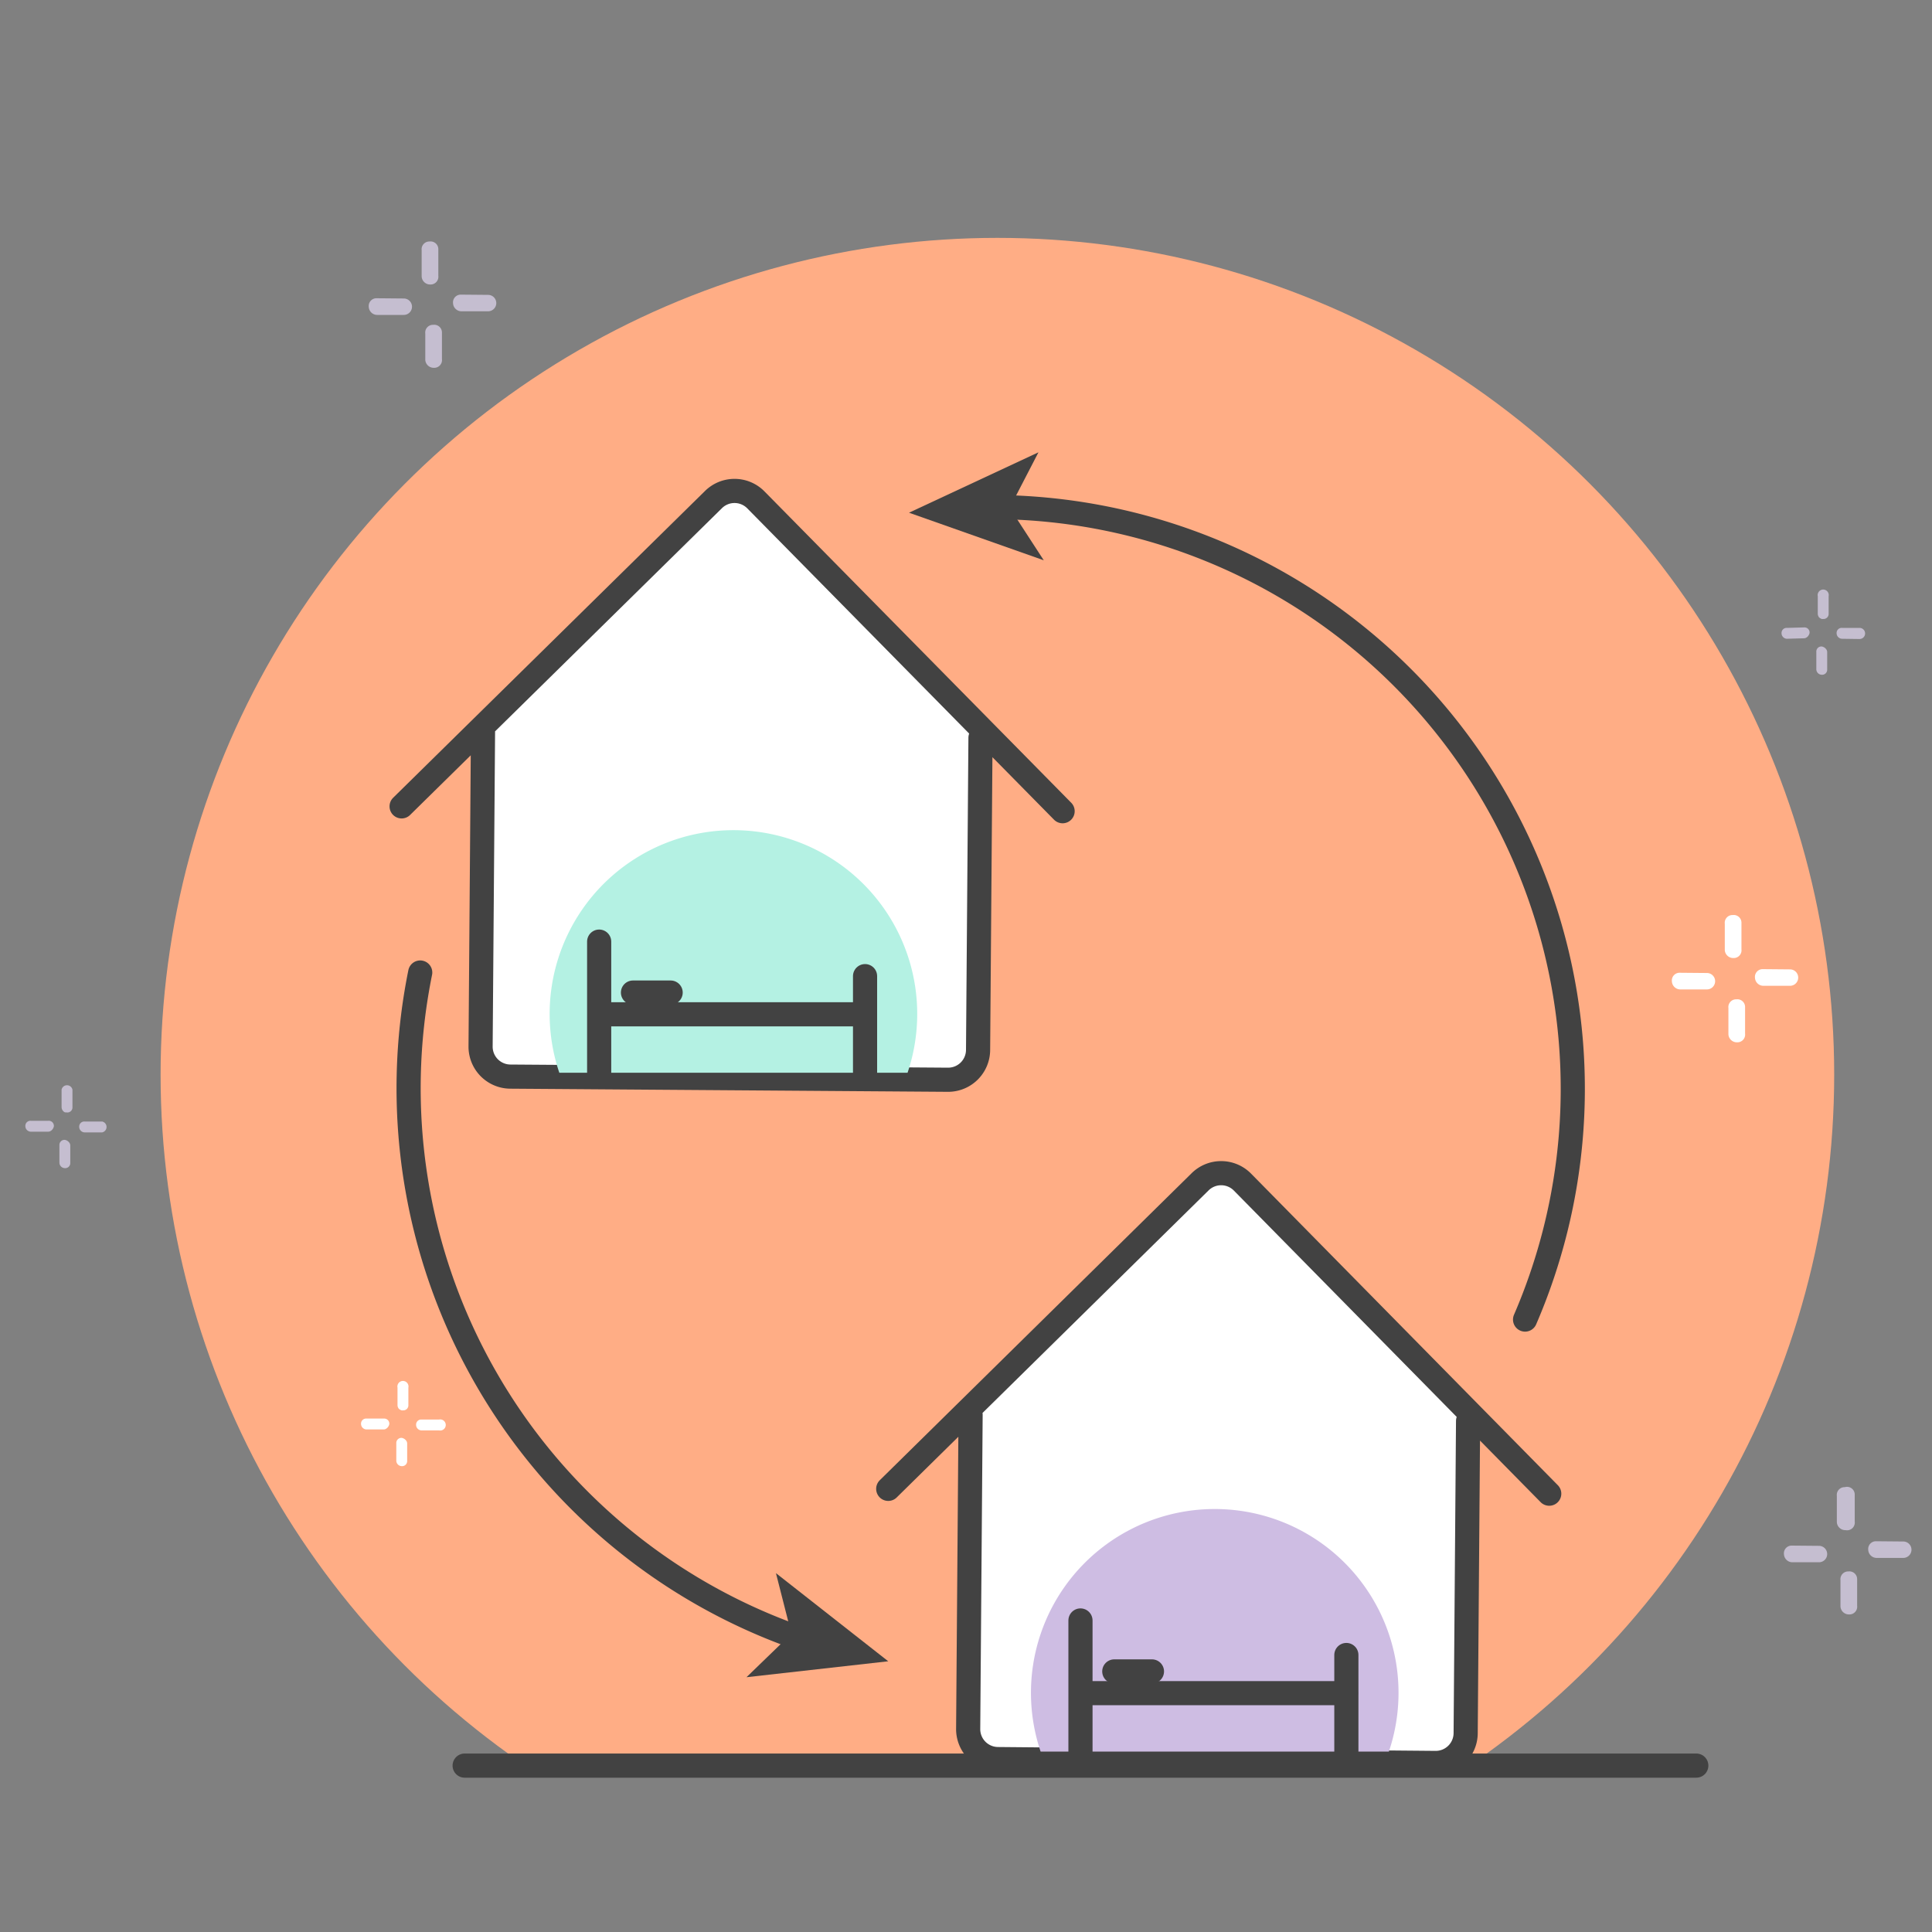 <svg id="Layer_1" data-name="Layer 1" xmlns="http://www.w3.org/2000/svg" xmlns:xlink="http://www.w3.org/1999/xlink" viewBox="0 0 80 80"><rect x="0" y="0" width="80" height="80" fill="#808080" stroke="none"/><defs><style>.cls-1,.cls-4{fill:none;}.cls-2{clip-path:url(#clip-path);}.cls-3{fill:#ffad85;}.cls-4{stroke:#424242;stroke-linecap:round;stroke-linejoin:round;}.cls-5{fill:#c5bed0;}.cls-6{fill:#fff;}.cls-7{fill:#424242;}.cls-8{fill:#cebde3;}.cls-9{fill:#b4f1e3;}</style><clipPath id="clip-path"><rect class="cls-1" x="0.73" y="3.36" width="79.11" height="69.75"/></clipPath></defs><title>Unilive-icons_services</title><g class="cls-2"><circle class="cls-3" cx="41.3" cy="44.5" r="34.65"/></g><line class="cls-4" x1="19.24" y1="73.11" x2="70.24" y2="73.11"/><path class="cls-5" d="M4.23,46.89a.23.23,0,0,0,0-.45l-.72,0a.21.21,0,0,0-.23.22.23.23,0,0,0,.22.23Z"/><path class="cls-5" d="M2,46.86c.11,0,.21-.11.23-.22A.21.21,0,0,0,2,46.41l-.72,0a.21.21,0,0,0-.23.22.23.23,0,0,0,.22.23Z"/><path class="cls-5" d="M2.68,48.37a.21.21,0,0,0,.23-.22l0-.72c0-.11-.11-.21-.22-.23a.21.21,0,0,0-.23.22l0,.72a.23.23,0,0,0,.22.23Z"/><path class="cls-5" d="M2.74,46.06A.21.21,0,0,0,3,45.84l0-.72a.23.23,0,0,0-.45,0l0,.72a.24.24,0,0,0,.06.16S2.67,46.08,2.74,46.06Z"/><path class="cls-5" d="M77,26.46A.23.23,0,1,0,77,26l-.72,0a.21.21,0,0,0-.23.22.23.23,0,0,0,.22.23Z"/><path class="cls-5" d="M74.7,26.43c.11,0,.21-.11.23-.22a.21.21,0,0,0-.22-.23L74,26a.21.21,0,0,0-.23.22.23.23,0,0,0,.22.23Z"/><path class="cls-5" d="M75.43,27.94a.21.21,0,0,0,.23-.22l0-.72c0-.11-.11-.21-.22-.23a.21.21,0,0,0-.23.22l0,.72a.23.23,0,0,0,.22.23Z"/><path class="cls-5" d="M75.49,25.63a.21.21,0,0,0,.23-.22l0-.72a.23.23,0,1,0-.45,0l0,.72a.24.24,0,0,0,.06.16S75.42,25.65,75.49,25.63Z"/><path class="cls-6" d="M18.18,59.23a.23.23,0,1,0,0-.45l-.72,0a.21.21,0,0,0-.23.22.23.23,0,0,0,.22.23Z"/><path class="cls-6" d="M15.89,59.19c.11,0,.21-.11.23-.22a.21.21,0,0,0-.22-.23l-.72,0a.21.21,0,0,0-.23.22.23.23,0,0,0,.22.23Z"/><path class="cls-6" d="M16.63,60.71a.21.21,0,0,0,.23-.22l0-.72c0-.11-.11-.21-.22-.23a.21.21,0,0,0-.23.22l0,.72a.23.23,0,0,0,.22.23Z"/><path class="cls-6" d="M16.68,58.4a.21.21,0,0,0,.23-.22l0-.72a.23.23,0,1,0-.45,0l0,.72a.24.24,0,0,0,.06.16S16.62,58.42,16.68,58.4Z"/><path class="cls-5" d="M19.09,12.2a.32.32,0,0,0-.33.36.35.35,0,0,0,.36.33l1.09,0a.34.34,0,1,0,0-.68Z"/><path class="cls-5" d="M15.6,12.35a.32.32,0,0,0-.33.36.35.35,0,0,0,.36.33l1.09,0a.34.34,0,1,0,0-.68Z"/><path class="cls-5" d="M17.94,13.45a.32.32,0,0,0-.33.36l0,1.09a.35.35,0,0,0,.36.33.32.32,0,0,0,.33-.36l0-1.09A.32.32,0,0,0,17.94,13.45Z"/><path class="cls-5" d="M17.79,10a.32.32,0,0,0-.33.36l0,1.09a.35.35,0,0,0,.36.33.32.32,0,0,0,.33-.36l0-1.09A.32.32,0,0,0,17.79,10Z"/><path class="cls-5" d="M77.69,63.82a.32.32,0,0,0-.33.36.35.35,0,0,0,.36.33l1.09,0a.34.34,0,1,0,0-.68Z"/><path class="cls-5" d="M74.2,64a.32.32,0,0,0-.33.36.35.35,0,0,0,.36.33l1.09,0a.34.34,0,1,0,0-.68Z"/><path class="cls-5" d="M76.54,65.07a.32.32,0,0,0-.33.36l0,1.09a.35.35,0,0,0,.36.33.32.32,0,0,0,.33-.36l0-1.09A.32.32,0,0,0,76.54,65.07Z"/><path class="cls-5" d="M76.39,61.58a.32.32,0,0,0-.33.36l0,1.09a.35.35,0,0,0,.36.33A.32.32,0,0,0,76.8,63l0-1.09A.32.32,0,0,0,76.39,61.58Z"/><path class="cls-6" d="M73,40.13a.32.32,0,0,0-.33.36.35.35,0,0,0,.36.33l1.09,0a.34.34,0,0,0,0-.68Z"/><path class="cls-6" d="M69.56,40.28a.32.32,0,0,0-.33.36.35.35,0,0,0,.36.33l1.09,0a.34.34,0,0,0,0-.68Z"/><path class="cls-6" d="M71.9,41.38a.32.32,0,0,0-.33.36l0,1.09a.35.35,0,0,0,.36.33.32.32,0,0,0,.33-.36l0-1.09A.32.32,0,0,0,71.9,41.38Z"/><path class="cls-6" d="M71.75,37.89a.32.32,0,0,0-.33.36l0,1.09a.35.35,0,0,0,.36.33.32.32,0,0,0,.33-.36l0-1.09A.32.32,0,0,0,71.75,37.89Z"/><path class="cls-6" d="M60.71,58.41l-9.27-9.46a1.24,1.24,0,0,0-1.75,0L40,58.41l.16,3.26-.07,9.93a1.24,1.24,0,0,0,1.23,1.25L59.44,73a1.24,1.24,0,0,0,1.25-1.23l.07-9.93Z"/><path class="cls-4" d="M64.15,61.85,51.44,48.94a1.24,1.24,0,0,0-1.75,0L36.78,61.65m3.41-3.06-.1,13a1.24,1.24,0,0,0,1.23,1.25L59.44,73a1.24,1.24,0,0,0,1.25-1.23l.1-12.93"/><path class="cls-6" d="M40.56,30.15l-9.27-9.46a1.24,1.24,0,0,0-1.75,0l-9.67,9.48L20,33.41l-.07,9.93a1.24,1.24,0,0,0,1.23,1.25l18.12.13a1.24,1.24,0,0,0,1.25-1.23l.07-9.93Z"/><path class="cls-4" d="M44,33.59,31.29,20.69a1.24,1.24,0,0,0-1.75,0L16.63,33.39M20,30.33l-.1,13a1.24,1.24,0,0,0,1.23,1.25l18.12.13a1.24,1.24,0,0,0,1.25-1.23l.1-12.93"/><path class="cls-4" d="M33,67.8a24.12,24.12,0,0,1-15.6-27.53"/><polygon class="cls-7" points="36.78 68.79 32.13 65.14 32.77 67.65 30.91 69.45 36.78 68.79"/><path class="cls-4" d="M41.52,21A24.09,24.09,0,0,1,63.15,54.64"/><polygon class="cls-7" points="37.64 21.23 43.22 23.2 41.81 21.03 43 18.73 37.64 21.23"/><path class="cls-8" d="M43.09,72.53a7.61,7.61,0,1,1,14.42,0"/><line class="cls-4" x1="45.21" y1="70.11" x2="55.73" y2="70.11"/><line class="cls-4" x1="44.74" y1="67.1" x2="44.74" y2="72.66"/><line class="cls-4" x1="55.75" y1="68.53" x2="55.75" y2="72.66"/><line class="cls-4" x1="46.14" y1="69.21" x2="47.7" y2="69.21"/><path class="cls-9" d="M23.16,44.42a7.61,7.61,0,1,1,14.42,0"/><line class="cls-4" x1="25.28" y1="42" x2="35.8" y2="42"/><line class="cls-4" x1="24.81" y1="38.99" x2="24.81" y2="44.55"/><line class="cls-4" x1="35.82" y1="40.42" x2="35.82" y2="44.55"/><line class="cls-4" x1="26.21" y1="41.1" x2="27.77" y2="41.1"/></svg>
